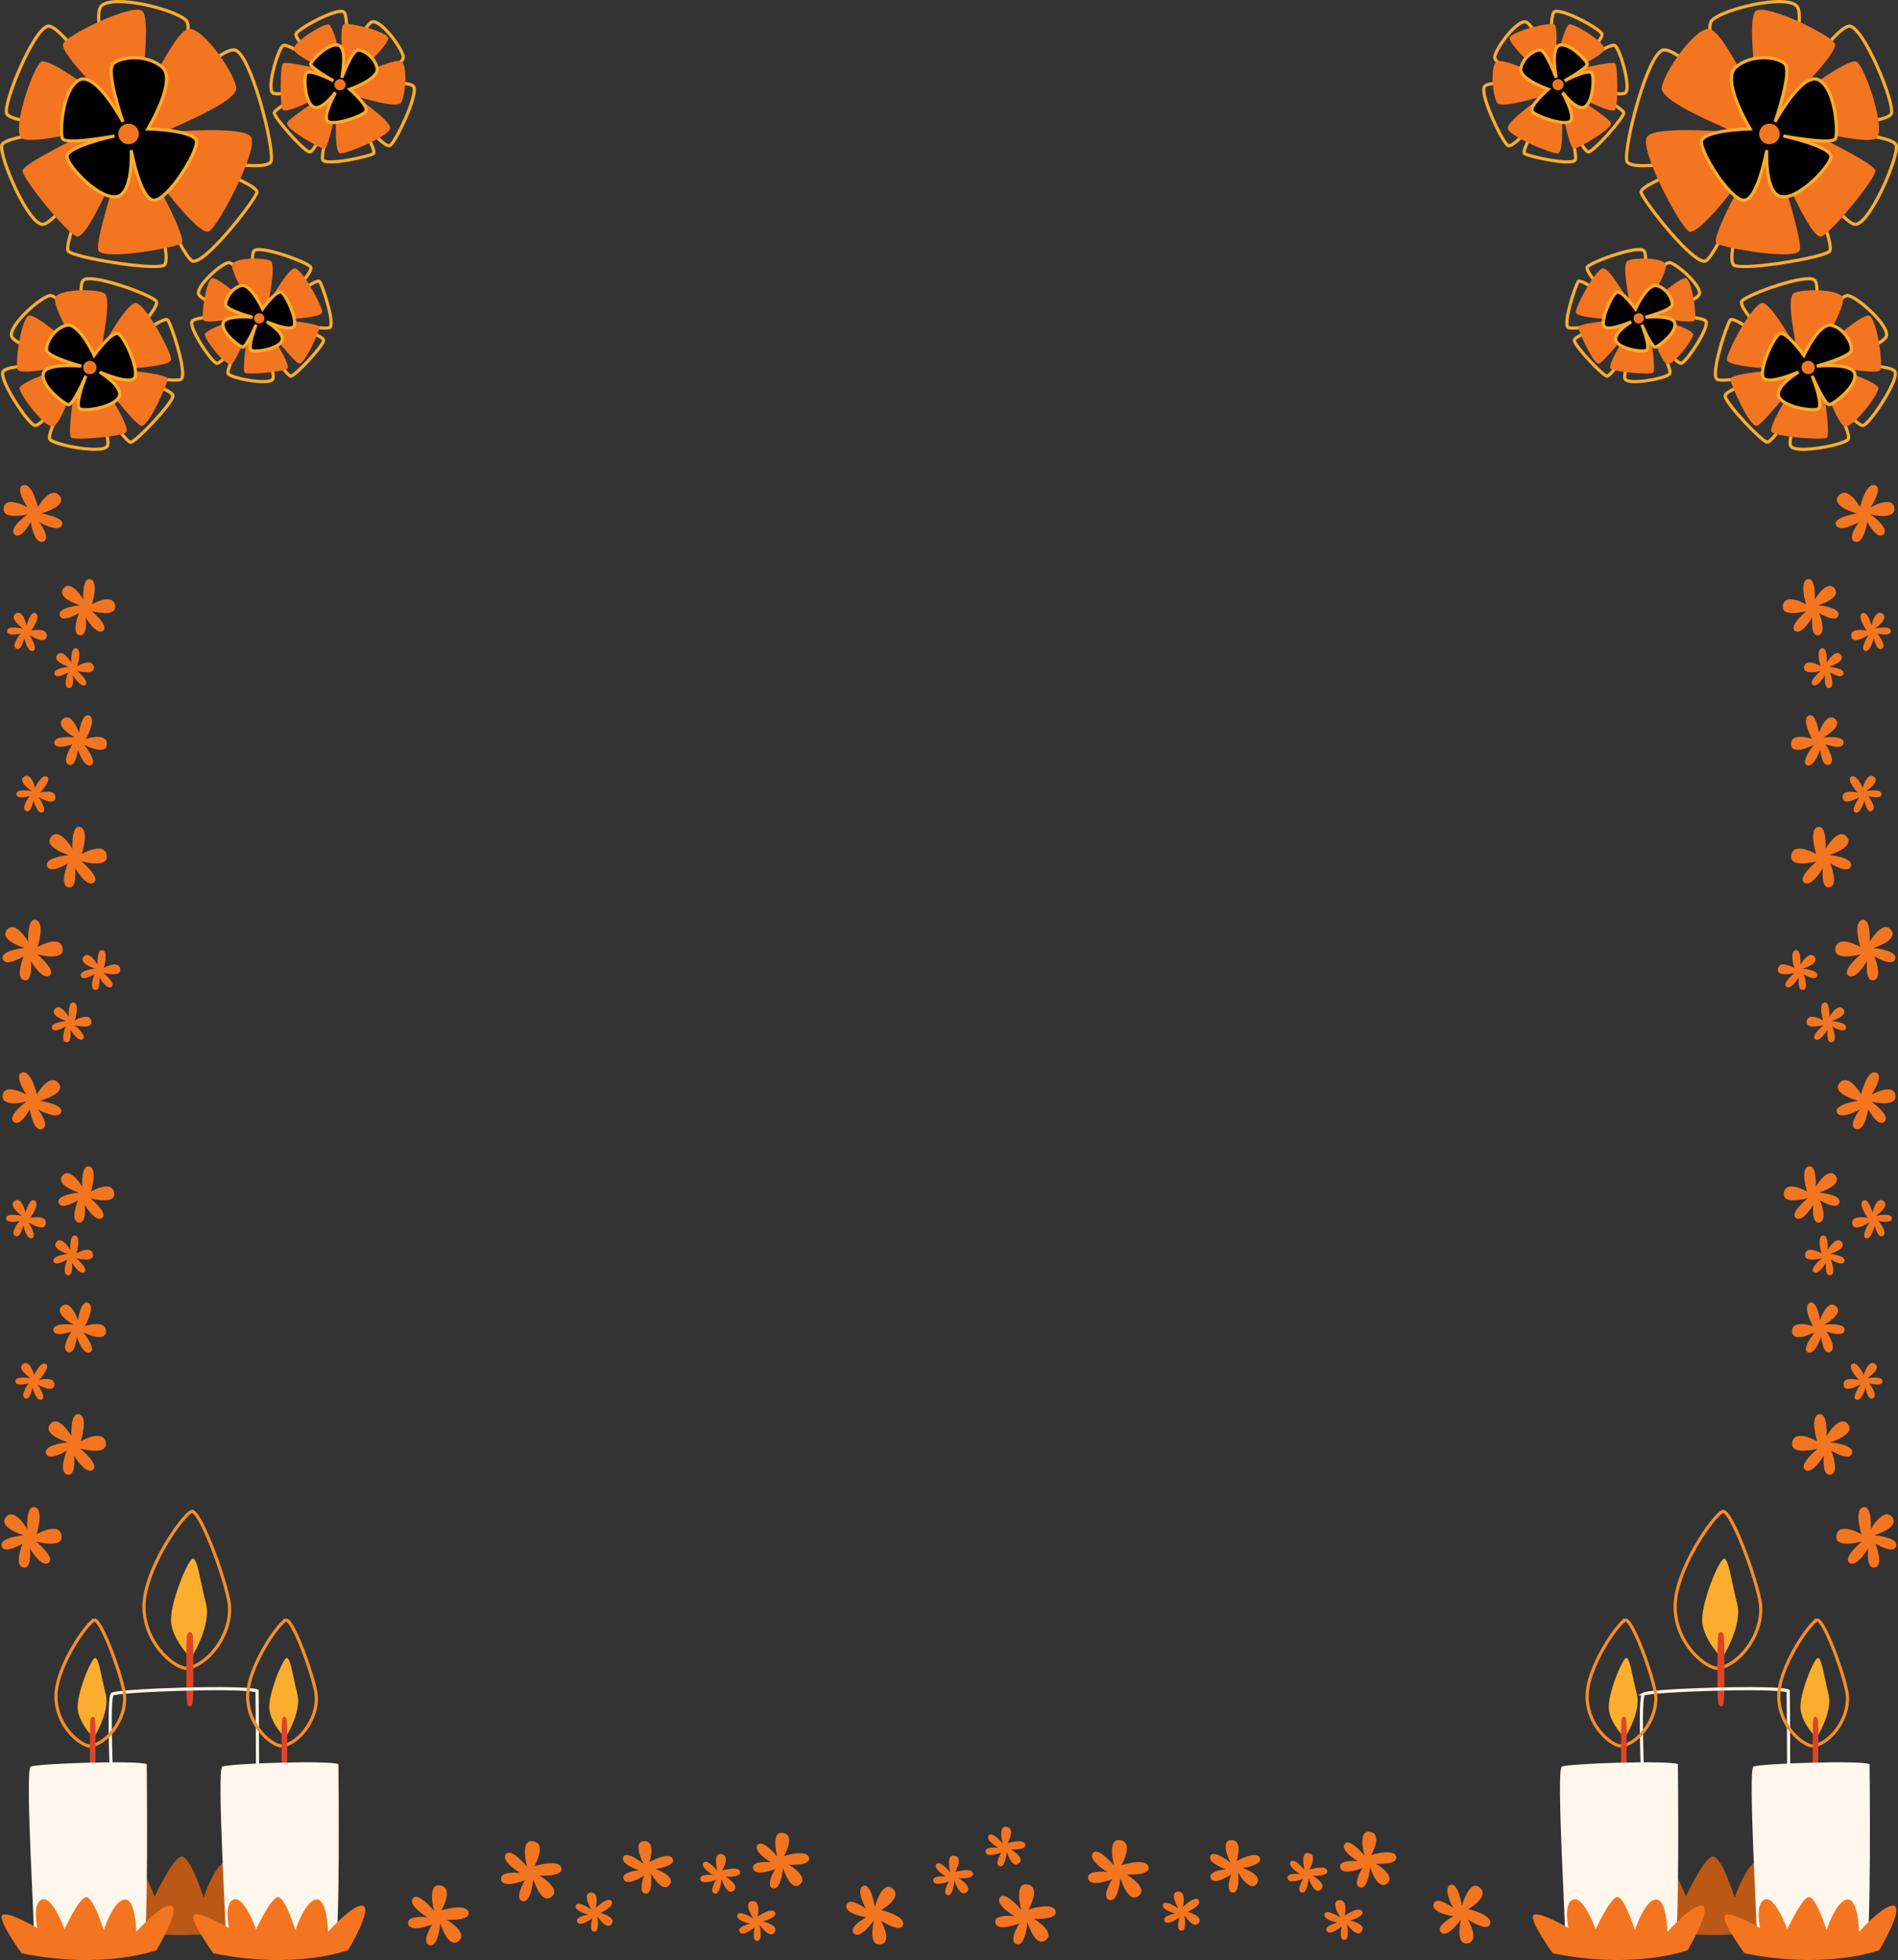 <?xml version="1.0" encoding="UTF-8"?>
<svg id="Capa_2" data-name="Capa 2" xmlns="http://www.w3.org/2000/svg" viewBox="0 0 599.34 618.78">
  <rect x="0" y="0" width="599.34" height="618.78" fill="#333333" stroke="none"/>
  <defs>
    <style>
      .cls-1 {
        stroke-width: .28px;
      }

      .cls-1, .cls-2, .cls-3, .cls-4, .cls-5, .cls-6, .cls-7, .cls-8 {
        stroke-miterlimit: 10;
      }

      .cls-1, .cls-2, .cls-3, .cls-4, .cls-5, .cls-8 {
        stroke: #fbad2d;
      }

      .cls-1, .cls-3, .cls-4, .cls-5, .cls-6, .cls-7, .cls-8 {
        fill: none;
      }

      .cls-3 {
        stroke-width: .43px;
      }

      .cls-4 {
        stroke-width: .23px;
      }

      .cls-6 {
        stroke: #fff5eb;
      }

      .cls-7 {
        stroke: #f78d28;
      }

      .cls-8 {
        stroke-width: .21px;
      }

      .cls-9 {
        fill: #f47520;
      }

      .cls-9, .cls-10, .cls-11, .cls-12, .cls-13 {
        stroke-width: 0px;
      }

      .cls-10 {
        fill: #e14425;
      }

      .cls-11 {
        fill: #bc5816;
      }

      .cls-12 {
        fill: #fff6ec;
      }

      .cls-13 {
        fill: #fbad2d;
      }
    </style>
  </defs>
  <g id="Layer_1" data-name="Layer 1">
    <g>
      <path class="cls-7" d="m60.61,477.16c2.37-.28,9.49,18.02,11.56,27.75,2.08,9.73-5.93,20.6-13.05,21.74-2.98.48-13.05-6.58-13.64-18.6-.59-12.01,12.75-30.61,15.13-30.9Z"/>
      <path class="cls-13" d="m60.91,492.04c1.48,0,2.37,7.44,4.15,14.3,1.78,6.87-4.74,17.17-4.74,17.17,0,0-5.34-5.15-6.23-10.87-.89-5.72,5.34-20.6,6.82-20.6"/>
      <path class="cls-10" d="m58.87,521.98c0-.88,0-1.77,0-2.66s.14-1.77.16-2.66c.03-1.94,1.8-1.95,1.84,0,.02.88.16,1.74.16,2.66s0,1.77,0,2.66c0,1.66,0,3.32,0,4.98,0,3.42.07,6.88-.18,10.29-.14,1.91-1.67,1.91-1.81,0-.25-3.4-.18-6.87-.18-10.29,0-1.66,0-3.32,0-4.98"/>
      <path class="cls-6" d="m35.51,534.81c2.33-1.23,42.05-2.57,45.66-.98,0,0,.83,71.54-1.49,72.77-2.33,1.22-43.21,3.19-42.76-.84.45-4.02-3.74-69.72-1.41-70.95Z"/>
      <path class="cls-11" d="m38.13,598.27s-2.14-9.95,1.96-11.23c4.11-1.28,8.74,11.73,8.74,11.73,0,0,5.23-11.34,8.15-12.59,2.92-1.24,7.3,12.92,7.3,12.92,0,0,3.73-11.58,8.17-12.02,4.44-.44,4.62,12.72,4.62,12.72,0,0,10.26-11.51,13.87-10.2,3.61,1.31-5.9,17.38-5.9,17.38,0,0-20.78,7.86-53.07,1.23,0,0-9.37-12.85-7.66-14.91,1.7-2.06,13.83,4.97,13.83,4.97"/>
      <path class="cls-7" d="m29.82,511.44c1.91-.23,7.62,14.47,9.28,22.28,1.67,7.81-4.76,16.54-10.47,17.45-2.4.39-10.48-5.28-10.95-14.93-.48-9.64,10.24-24.57,12.14-24.8Z"/>
      <path class="cls-13" d="m30.06,523.39c1.19,0,1.91,5.97,3.33,11.48,1.43,5.51-3.81,13.78-3.81,13.78,0,0-4.28-4.13-5-8.73-.72-4.59,4.28-16.54,5.47-16.54"/>
      <path class="cls-10" d="m28.42,547.42c0-.71,0-1.42,0-2.13s.11-1.42.12-2.13c.03-1.56,1.45-1.56,1.47,0,.01.71.12,1.4.12,2.13s0,1.42,0,2.13c0,1.33,0,2.67,0,4,0,2.75.05,5.53-.14,8.26-.11,1.53-1.34,1.54-1.45,0-.2-2.73-.15-5.51-.14-8.26,0-1.33,0-2.67,0-4"/>
      <path class="cls-12" d="m9.67,557.72c1.87-.98,33.75-2.07,36.66-.79,0,0,.67,57.43-1.2,58.41-1.87.98-34.69,2.56-34.33-.67.36-3.23-3-55.97-1.13-56.95Z"/>
      <path class="cls-9" d="m11.77,608.66s-1.72-7.98,1.58-9.02c3.3-1.03,7.01,9.42,7.01,9.42,0,0,4.2-9.11,6.54-10.11,2.35-1,5.86,10.37,5.86,10.37,0,0,3-9.3,6.56-9.65,3.56-.35,3.71,10.21,3.71,10.21,0,0,8.24-9.24,11.13-8.19,2.9,1.05-4.73,13.95-4.73,13.95,0,0-16.68,6.31-42.6.99,0,0-7.52-10.31-6.15-11.97,1.37-1.66,11.1,3.99,11.1,3.99"/>
      <path class="cls-7" d="m90.35,511.44c1.91-.23,7.62,14.47,9.28,22.28,1.67,7.81-4.76,16.54-10.47,17.45-2.4.39-10.48-5.28-10.95-14.93-.48-9.64,10.24-24.57,12.14-24.8Z"/>
      <path class="cls-13" d="m90.58,523.39c1.19,0,1.91,5.97,3.33,11.48,1.43,5.51-3.81,13.78-3.81,13.78,0,0-4.29-4.13-5-8.73-.72-4.59,4.29-16.54,5.47-16.54"/>
      <path class="cls-10" d="m88.95,547.42c0-.71,0-1.42,0-2.13s.11-1.42.12-2.13c.03-1.56,1.45-1.56,1.47,0,.01.71.12,1.4.12,2.13s0,1.42,0,2.13c0,1.33,0,2.67,0,4,0,2.75.05,5.53-.14,8.26-.11,1.53-1.34,1.54-1.45,0-.2-2.73-.15-5.51-.14-8.26,0-1.33,0-2.67,0-4"/>
      <path class="cls-12" d="m70.2,557.72c1.87-.98,33.75-2.07,36.66-.79,0,0,.67,57.43-1.2,58.41-1.87.98-34.69,2.56-34.33-.67.36-3.23-3-55.97-1.13-56.95Z"/>
      <path class="cls-9" d="m72.3,608.66s-1.72-7.98,1.58-9.02c3.3-1.03,7.01,9.42,7.01,9.42,0,0,4.2-9.11,6.54-10.11,2.35-1,5.86,10.37,5.86,10.37,0,0,3-9.3,6.56-9.65,3.56-.35,3.71,10.21,3.71,10.21,0,0,8.24-9.24,11.13-8.19,2.9,1.05-4.73,13.95-4.73,13.95,0,0-16.68,6.31-42.6.99,0,0-7.52-10.31-6.15-11.97,1.37-1.66,11.1,3.99,11.1,3.99"/>
      <path class="cls-7" d="m544.11,477.16c2.37-.28,9.49,18.02,11.56,27.75,2.08,9.73-5.93,20.6-13.05,21.74-2.98.48-13.05-6.58-13.65-18.6-.59-12.01,12.75-30.61,15.13-30.9Z"/>
      <path class="cls-13" d="m544.41,492.04c1.48,0,2.37,7.44,4.15,14.3,1.78,6.87-4.75,17.17-4.75,17.17,0,0-5.34-5.15-6.22-10.87-.89-5.72,5.34-20.6,6.82-20.6"/>
      <path class="cls-10" d="m542.37,521.98c0-.88,0-1.77,0-2.66s.14-1.77.15-2.66c.03-1.94,1.8-1.95,1.84,0,.02.88.15,1.74.15,2.66s0,1.77,0,2.66c0,1.66,0,3.32,0,4.98,0,3.42.07,6.88-.18,10.29-.14,1.91-1.67,1.91-1.81,0-.25-3.4-.18-6.87-.18-10.29,0-1.66,0-3.32,0-4.98"/>
      <path class="cls-6" d="m519.01,534.81c2.33-1.23,42.05-2.57,45.66-.98,0,0,.83,71.54-1.49,72.77-2.33,1.22-43.21,3.19-42.76-.84.44-4.02-3.74-69.72-1.4-70.95Z"/>
      <path class="cls-11" d="m521.63,598.27s-2.14-9.95,1.97-11.23c4.11-1.28,8.73,11.73,8.73,11.73,0,0,5.23-11.34,8.15-12.59,2.92-1.24,7.3,12.92,7.3,12.92,0,0,3.73-11.58,8.16-12.02,4.44-.44,4.62,12.72,4.62,12.72,0,0,10.26-11.51,13.87-10.2,3.61,1.31-5.9,17.38-5.9,17.38,0,0-20.78,7.86-53.07,1.23,0,0-9.37-12.85-7.66-14.91,1.7-2.06,13.83,4.97,13.83,4.97"/>
      <path class="cls-7" d="m513.32,511.44c1.91-.23,7.62,14.47,9.28,22.28,1.67,7.81-4.76,16.54-10.47,17.45-2.4.39-10.48-5.28-10.95-14.93-.48-9.64,10.23-24.57,12.14-24.8Z"/>
      <path class="cls-13" d="m513.55,523.39c1.19,0,1.91,5.97,3.33,11.48,1.43,5.51-3.81,13.78-3.81,13.78,0,0-4.29-4.13-5-8.73-.72-4.59,4.28-16.54,5.47-16.54"/>
      <path class="cls-10" d="m511.92,547.42c0-.71,0-1.42,0-2.13s.11-1.42.12-2.13c.02-1.56,1.45-1.56,1.48,0,.01.71.12,1.4.12,2.13s0,1.42,0,2.13v4c0,2.75.05,5.53-.14,8.26-.11,1.53-1.34,1.54-1.45,0-.2-2.73-.15-5.51-.14-8.26,0-1.33,0-2.67,0-4"/>
      <path class="cls-12" d="m493.17,557.72c1.87-.98,33.75-2.07,36.66-.79,0,0,.67,57.43-1.2,58.41-1.87.98-34.69,2.56-34.33-.67.36-3.23-3-55.97-1.13-56.95Z"/>
      <path class="cls-9" d="m495.27,608.66s-1.72-7.98,1.58-9.02c3.3-1.03,7.01,9.42,7.01,9.42,0,0,4.2-9.11,6.54-10.11,2.35-1,5.86,10.37,5.86,10.37,0,0,3-9.3,6.56-9.65,3.56-.35,3.71,10.21,3.71,10.21,0,0,8.24-9.24,11.14-8.19,2.9,1.05-4.73,13.95-4.73,13.95,0,0-16.68,6.31-42.6.99,0,0-7.52-10.31-6.15-11.97,1.37-1.66,11.1,3.99,11.1,3.99"/>
      <path class="cls-7" d="m573.84,511.44c1.91-.23,7.62,14.47,9.28,22.28,1.67,7.81-4.76,16.54-10.47,17.45-2.4.39-10.48-5.28-10.95-14.93-.48-9.64,10.23-24.57,12.14-24.8Z"/>
      <path class="cls-13" d="m574.08,523.39c1.19,0,1.91,5.97,3.33,11.48,1.43,5.51-3.81,13.78-3.81,13.78,0,0-4.29-4.13-5-8.73-.72-4.59,4.28-16.54,5.47-16.54"/>
      <path class="cls-10" d="m572.44,547.42c0-.71,0-1.42,0-2.13s.11-1.42.12-2.13c.02-1.56,1.45-1.56,1.48,0,.01.71.12,1.4.12,2.13v2.13c0,1.33,0,2.67,0,4,0,2.75.05,5.53-.14,8.26-.11,1.53-1.34,1.54-1.45,0-.2-2.73-.15-5.51-.15-8.26,0-1.33,0-2.67,0-4"/>
      <path class="cls-12" d="m553.7,557.72c1.87-.98,33.75-2.07,36.66-.79,0,0,.66,57.43-1.2,58.41-1.87.98-34.69,2.56-34.33-.67.36-3.23-3-55.97-1.13-56.95Z"/>
      <path class="cls-9" d="m555.79,608.66s-1.72-7.98,1.57-9.02c3.3-1.03,7.01,9.42,7.01,9.42,0,0,4.2-9.11,6.54-10.11,2.35-1,5.86,10.37,5.86,10.37,0,0,3-9.3,6.56-9.65,3.56-.35,3.71,10.21,3.71,10.21,0,0,8.24-9.24,11.14-8.19,2.9,1.05-4.73,13.95-4.73,13.95,0,0-16.68,6.31-42.6.99,0,0-7.52-10.31-6.15-11.97,1.37-1.66,11.1,3.99,11.1,3.99"/>
      <path class="cls-5" d="m30.59,40.29s-27.52-1-28.51-4.5c-1-3.5,8.5-26.52,13.01-27.52,4.5-1,23.01,27.52,23.01,27.52,0,0-10.01-30.52-6-34.02,4-3.5,22.51,1,26.51,4.5,4.01,3.5-8.5,27.52-8.5,29.02,0,0,19.01-20.51,24.01-19.51,5,1,12.51,30.52,11.51,35.02-1,4.5-32.02-2.51-32.02-2.51,0,0,28.52,9.51,27.52,12.51-1,3-17.01,23.51-20.51,21.52-3.5-2-16.51-32.02-16.51-32.02,0,0,11.51,32.02,7.51,33.52-4,1.5-28.02-2.5-30.02-4.5-2-2,10.01-30.02,10.01-30.02,0,0-13.51,21.01-18.01,21.51-4.5.5-14.01-21.51-13.01-25.01,1-3.5,30.02-5.51,30.02-5.51Z"/>
      <path class="cls-9" d="m13.04,19.5c2.73-1.72,23.02,14.09,23.02,14.09,0,0-17.53-16.9-16.12-19.8,1.41-2.9,21.25-12.44,24.81-10.45,3.55,2-1.08,31.7-1.08,31.7,0,0,11.42-26,16.12-25.94,4.7.05,14.24,13.94,14.81,18.61.57,4.67-21.84,13.1-22.73,14.09,0,0,24.63-2.29,27.33,1.32,2.71,3.61-9.77,27.48-13.09,29.85-3.32,2.38-19.61-20.54-19.61-20.54,0,0,13.17,23.09,10.74,24.48-2.43,1.38-25.08,5.45-26.21,2.07-1.13-3.39,8.02-30.84,8.02-30.84,0,0-11.32,27.88-14.84,26.51-3.52-1.38-16.98-18.18-17.11-20.68-.14-2.5,24.31-13.87,24.31-13.87,0,0-21.3,5.86-24.56,3.54-3.26-2.33,3.47-22.44,6.2-24.15"/>
      <path class="cls-2" d="m24.93,25.3c5.25-3,13.88,13.13,13.88,13.13,0,0-5.63-16.13-3-18.38,2.63-2.25,10.51-3,15.38,1.13,4.88,4.12-4.5,19.5-4.5,19.5,0,0,15.38.38,15.38,4.13s-8.63,17.63-13.13,18.38-7.51-15.76-7.51-15.76c0,0,.75,13.51-4.5,14.63-5.25,1.13-15-9-15.76-12.38-.75-3.38,15.01-6.76,15.01-6.76,0,0-15.76,3-16.51.75-.75-2.25,0-15.38,5.25-18.39"/>
      <path class="cls-3" d="m24.93,25.3c5.25-3,13.88,13.13,13.88,13.13,0,0-5.63-16.13-3-18.38,2.63-2.25,10.51-3,15.38,1.13,4.88,4.12-4.5,19.5-4.5,19.5,0,0,15.38.38,15.38,4.13s-8.63,17.63-13.13,18.38-7.51-15.76-7.51-15.76c0,0,.75,13.51-4.5,14.63-5.25,1.13-15-9-15.76-12.38-.75-3.38,15.01-6.76,15.01-6.76,0,0-15.76,3-16.51.75-.75-2.25,0-15.38,5.25-18.39Z"/>
      <path class="cls-9" d="m40.59,39.03c1.8,0,3.25,1.45,3.25,3.25s-1.46,3.25-3.25,3.25-3.25-1.46-3.25-3.25,1.46-3.25,3.25-3.25"/>
      <path class="cls-5" d="m103.86,22.46s-11.17-9.93-10.38-11.74c.79-1.81,12.73-8.16,14.96-7.02,2.23,1.14.12,19.47.12,19.47,0,0,6.36-16.23,9.25-16.31,2.89-.08,9.07,8.2,9.54,11.05.47,2.85-13.07,8.58-13.59,9.2,0,0,15.05-2.01,16.79.14,1.75,2.15-5.32,17.09-7.29,18.63-1.98,1.54-12.54-12.12-12.54-12.12,0,0,8.65,13.84,7.19,14.75-1.46.91-15.25,3.96-16.02,1.91-.77-2.05,4.16-19.11,4.16-19.11,0,0-6.25,17.38-8.45,16.62-2.19-.75-10.86-10.73-11.01-12.26-.15-1.53,14.56-9.1,14.56-9.1,0,0-12.92,4.12-14.98,2.78-2.06-1.35,1.58-13.84,3.2-14.97,1.63-1.12,14.46,8.08,14.46,8.08Z"/>
      <path class="cls-9" d="m103.7,7.69c1.73.22,4.76,13.86,4.76,13.86,0,0-1.5-13.14.1-13.86,1.59-.73,13.2,2.14,13.99,4.21.8,2.07-11.41,12.89-11.41,12.89,0,0,13.77-6.93,15.72-5.29,1.95,1.65,1.14,10.76-.24,12.91-1.38,2.15-13.67-2.07-14.39-1.96,0,0,11.1,7.55,10.98,10-.12,2.45-13.59,8.12-15.8,7.97-2.21-.15-1.1-15.38-1.1-15.38,0,0-2.47,14.21-3.97,13.96-1.5-.26-12.38-6.39-11.68-8.2.7-1.8,14.02-10.13,14.02-10.13,0,0-14.38,7.75-15.37,5.96-1-1.79-.82-13.48-.01-14.57.81-1.09,14.97,2.6,14.97,2.6,0,0-10.94-4.91-11.5-7.01-.56-2.1,9.21-8.19,10.94-7.97"/>
      <path class="cls-2" d="m106.67,14.23c3.24.56,1.27,10.29,1.27,10.29,0,0,3.22-8.69,5.1-8.73,1.88-.03,5.44,2.38,6.05,5.79.62,3.41-8.63,6.61-8.63,6.61,0,0,6.31,5.47,5.01,7.04-1.3,1.57-9.71,4.4-11.85,3.16-2.14-1.24,2.31-9.19,2.31-9.19,0,0-4.36,5.91-6.94,4.57-2.59-1.34-3.17-8.95-2.31-10.63.86-1.67,8.62,2.36,8.62,2.36,0,0-7.63-4.19-7.17-5.39.46-1.2,5.32-6.44,8.55-5.88"/>
      <path class="cls-4" d="m106.67,14.23c3.24.56,1.27,10.29,1.27,10.29,0,0,3.22-8.69,5.1-8.73,1.88-.03,5.44,2.38,6.05,5.79.62,3.41-8.63,6.61-8.63,6.61,0,0,6.31,5.47,5.01,7.04-1.3,1.57-9.71,4.4-11.85,3.16-2.14-1.24,2.31-9.19,2.31-9.19,0,0-4.36,5.91-6.94,4.57-2.59-1.34-3.17-8.95-2.31-10.63.86-1.67,8.62,2.36,8.62,2.36,0,0-7.63-4.19-7.17-5.39.46-1.2,5.32-6.44,8.55-5.88Z"/>
      <path class="cls-9" d="m108.48,25.39c.75.62.86,1.73.24,2.48-.62.75-1.73.86-2.49.24-.75-.62-.86-1.73-.24-2.48.62-.75,1.73-.86,2.49-.24"/>
      <path class="cls-5" d="m23.68,120.65s-10.49,14.38-12.73,13.65c-2.24-.73-11.13-14.15-10.03-16.92,1.09-2.77,23.07-2.37,23.07-2.37,0,0-19.97-5.68-20.39-9.1-.43-3.42,8.68-11.7,12.01-12.57,3.32-.88,11.66,14.51,12.47,15.05,0,0-4.11-17.61-1.76-19.92s20.87,4.34,22.92,6.51c2.05,2.16-12.93,16.25-12.93,16.25,0,0,15.41-11.84,16.66-10.21,1.24,1.62,6.44,17.62,4.1,18.77-2.34,1.15-23.13-2.75-23.13-2.75,0,0,21.32,5.43,20.67,8.11-.64,2.69-11.48,14.11-13.27,14.45-1.8.35-12.46-16.22-12.46-16.22,0,0,6.37,14.84,5.01,17.43-1.36,2.59-16.59-.28-18.11-2.09-1.51-1.8,7.92-18.07,7.92-18.07Z"/>
      <path class="cls-9" d="m6.19,122.53c.07-2.08,15.88-7.23,15.88-7.23,0,0-15.4,3.27-16.44,1.47-1.04-1.8,1.02-15.89,3.38-17.07,2.36-1.18,16.59,12.05,16.59,12.05,0,0-9.8-15.53-8.07-18.02,1.73-2.5,12.62-2.58,15.33-1.2,2.71,1.38-.89,16.44-.68,17.28,0,0,7.69-14.02,10.6-14.16,2.91-.14,11.18,15.18,11.26,17.82.07,2.64-18.1,3.07-18.1,3.07,0,0,17.14,1.3,17,3.1-.14,1.8-6.16,15.41-8.38,14.79-2.22-.62-13.61-15.46-13.61-15.46,0,0,10.84,16.15,8.83,17.54-2.01,1.39-15.89,2.51-17.27,1.68-1.39-.83,1.37-18.04,1.37-18.04,0,0-4.57,13.53-6.99,14.44-2.43.91-10.77-9.98-10.7-12.06"/>
      <path class="cls-2" d="m13.6,118.26c.29-3.9,12.06-2.68,12.06-2.68,0,0-10.68-2.83-10.93-5.04-.26-2.22,2.19-6.71,6.17-7.83,3.98-1.12,8.82,9.47,8.82,9.47,0,0,5.77-8.1,7.78-6.74,2.01,1.36,6.32,11,5.1,13.69-1.23,2.68-11.16-1.68-11.16-1.68,0,0,7.51,4.49,6.21,7.71-1.3,3.22-10.25,4.78-12.34,3.96-2.08-.82,1.81-10.48,1.81-10.48,0,0-4.09,9.53-5.57,9.11-1.48-.41-8.24-5.57-7.95-9.47"/>
      <path class="cls-1" d="m13.6,118.26c.29-3.9,12.06-2.68,12.06-2.68,0,0-10.68-2.83-10.93-5.04-.26-2.22,2.19-6.71,6.17-7.83,3.98-1.12,8.82,9.47,8.82,9.47,0,0,5.77-8.1,7.78-6.74,2.01,1.36,6.32,11,5.1,13.69-1.23,2.68-11.16-1.68-11.16-1.68,0,0,7.51,4.49,6.21,7.71-1.3,3.22-10.25,4.78-12.34,3.96-2.08-.82,1.81-10.48,1.81-10.48,0,0-4.09,9.53-5.57,9.11-1.48-.41-8.24-5.57-7.95-9.47Z"/>
      <path class="cls-9" d="m26.63,114.84c.65-.96,1.96-1.21,2.92-.57.96.65,1.22,1.96.57,2.92-.65.96-1.96,1.21-2.92.57-.96-.65-1.22-1.96-.57-2.92"/>
      <path class="cls-5" d="m78.23,104.09s-8.13,11.14-9.86,10.57c-1.73-.57-8.62-10.96-7.77-13.11.85-2.15,17.87-1.83,17.87-1.83,0,0-15.47-4.4-15.8-7.05-.33-2.64,6.73-9.06,9.3-9.74,2.58-.68,9.03,11.24,9.66,11.66,0,0-3.18-13.64-1.36-15.44,1.82-1.79,16.17,3.37,17.76,5.04,1.59,1.68-10.02,12.59-10.02,12.59,0,0,11.94-9.17,12.91-7.92.96,1.26,4.99,13.65,3.18,14.55-1.81.89-17.92-2.13-17.92-2.13,0,0,16.51,4.2,16.01,6.28-.5,2.08-8.89,10.93-10.28,11.19-1.39.27-9.65-12.57-9.65-12.57,0,0,4.93,11.5,3.88,13.5-1.05,2.01-12.86-.22-14.03-1.62-1.17-1.4,6.13-14,6.13-14Z"/>
      <path class="cls-9" d="m64.68,105.55c.05-1.61,12.3-5.6,12.3-5.6,0,0-11.93,2.54-12.74,1.14-.81-1.4.79-12.31,2.62-13.22,1.83-.91,12.86,9.34,12.86,9.34,0,0-7.59-12.03-6.25-13.97,1.34-1.94,9.78-2,11.88-.93,2.1,1.07-.69,12.74-.52,13.38,0,0,5.96-10.86,8.21-10.97,2.26-.11,8.66,11.76,8.72,13.81.06,2.04-14.02,2.38-14.02,2.38,0,0,13.27,1.01,13.17,2.41-.11,1.4-4.77,11.94-6.49,11.46-1.72-.48-10.55-11.98-10.55-11.98,0,0,8.4,12.51,6.84,13.59-1.56,1.08-12.31,1.94-13.38,1.3-1.08-.64,1.06-13.97,1.06-13.97,0,0-3.54,10.48-5.42,11.19-1.88.7-8.34-7.73-8.29-9.34"/>
      <path class="cls-2" d="m70.42,102.24c.23-3.02,9.34-2.08,9.34-2.08,0,0-8.27-2.19-8.47-3.91-.2-1.72,1.7-5.2,4.78-6.07,3.08-.87,6.83,7.34,6.83,7.34,0,0,4.47-6.28,6.03-5.23,1.56,1.05,4.9,8.53,3.95,10.6-.95,2.08-8.65-1.3-8.65-1.3,0,0,5.82,3.48,4.81,5.97-1.01,2.5-7.94,3.71-9.56,3.07-1.61-.64,1.4-8.12,1.4-8.12,0,0-3.17,7.38-4.32,7.06-1.15-.32-6.38-4.31-6.16-7.33"/>
      <path class="cls-8" d="m70.42,102.24c.23-3.02,9.34-2.08,9.34-2.08,0,0-8.27-2.19-8.47-3.91-.2-1.72,1.7-5.2,4.78-6.07,3.08-.87,6.83,7.34,6.83,7.34,0,0,4.47-6.28,6.03-5.23,1.56,1.05,4.9,8.53,3.95,10.6-.95,2.08-8.65-1.3-8.65-1.3,0,0,5.82,3.48,4.81,5.97-1.01,2.5-7.94,3.71-9.56,3.07-1.61-.64,1.4-8.12,1.4-8.12,0,0-3.17,7.38-4.32,7.06-1.15-.32-6.38-4.31-6.16-7.33Z"/>
      <path class="cls-9" d="m80.51,99.59c.5-.74,1.52-.94,2.26-.44.75.5.94,1.52.44,2.26-.5.75-1.52.94-2.26.44-.75-.51-.94-1.52-.44-2.26"/>
      <path class="cls-5" d="m568.75,40.29s27.52-1,28.51-4.5c1-3.5-8.51-26.52-13.01-27.52-4.5-1-23.01,27.52-23.01,27.52,0,0,10.01-30.52,6-34.02-4-3.5-22.51,1-26.51,4.5-4.01,3.5,8.5,27.52,8.5,29.02,0,0-19.01-20.51-24.01-19.51-5,1-12.51,30.52-11.51,35.02,1,4.5,32.02-2.51,32.02-2.51,0,0-28.52,9.51-27.52,12.51,1,3,17.01,23.51,20.51,21.52,3.5-2,16.51-32.02,16.51-32.02,0,0-11.51,32.02-7.5,33.52,4,1.5,28.02-2.5,30.02-4.5,2-2-10.01-30.02-10.01-30.02,0,0,13.51,21.01,18.01,21.51,4.5.5,14.01-21.51,13.01-25.01-1-3.5-30.01-5.51-30.01-5.51Z"/>
      <path class="cls-9" d="m586.3,19.5c-2.73-1.72-23.02,14.09-23.02,14.09,0,0,17.53-16.9,16.12-19.8-1.4-2.9-21.25-12.44-24.81-10.45-3.55,2,1.08,31.7,1.08,31.7,0,0-11.42-26-16.13-25.94-4.7.05-14.24,13.94-14.81,18.61-.57,4.67,21.84,13.1,22.73,14.09,0,0-24.63-2.29-27.33,1.32-2.7,3.61,9.77,27.48,13.09,29.85,3.32,2.38,19.61-20.54,19.61-20.54,0,0-13.17,23.09-10.74,24.48,2.43,1.38,25.08,5.45,26.21,2.07,1.13-3.39-8.02-30.84-8.02-30.84,0,0,11.32,27.88,14.84,26.51,3.52-1.38,16.98-18.18,17.11-20.68.14-2.5-24.31-13.87-24.31-13.87,0,0,21.3,5.86,24.56,3.54,3.26-2.33-3.47-22.44-6.2-24.15"/>
      <path class="cls-2" d="m574.41,25.3c-5.25-3-13.88,13.13-13.88,13.13,0,0,5.63-16.13,3-18.38-2.63-2.25-10.5-3-15.38,1.13-4.88,4.12,4.5,19.5,4.5,19.5,0,0-15.38.38-15.38,4.13s8.63,17.63,13.13,18.38c4.5.75,7.5-15.76,7.5-15.76,0,0-.75,13.51,4.5,14.63,5.25,1.13,15-9,15.76-12.38.75-3.38-15.01-6.76-15.01-6.76,0,0,15.76,3,16.5.75.75-2.25,0-15.38-5.25-18.39"/>
      <path class="cls-3" d="m574.41,25.3c-5.25-3-13.88,13.13-13.88,13.13,0,0,5.63-16.13,3-18.38-2.63-2.25-10.5-3-15.38,1.13-4.88,4.12,4.5,19.5,4.5,19.5,0,0-15.38.38-15.38,4.13s8.63,17.63,13.13,18.38c4.5.75,7.5-15.76,7.5-15.76,0,0-.75,13.51,4.5,14.63,5.25,1.13,15-9,15.76-12.38.75-3.38-15.01-6.76-15.01-6.76,0,0,15.76,3,16.5.75.75-2.25,0-15.38-5.25-18.39Z"/>
      <path class="cls-9" d="m558.74,39.03c-1.8,0-3.25,1.45-3.25,3.25s1.45,3.25,3.25,3.25,3.25-1.46,3.25-3.25-1.45-3.25-3.25-3.25"/>
      <path class="cls-5" d="m495.48,22.46s11.17-9.93,10.38-11.74c-.79-1.81-12.72-8.16-14.95-7.02-2.23,1.14-.12,19.47-.12,19.47,0,0-6.37-16.23-9.25-16.31-2.89-.08-9.07,8.2-9.54,11.05s13.07,8.58,13.59,9.2c0,0-15.05-2.01-16.79.14-1.75,2.15,5.31,17.09,7.29,18.63,1.98,1.54,12.54-12.12,12.54-12.12,0,0-8.65,13.84-7.19,14.75,1.46.91,15.25,3.96,16.02,1.91.77-2.05-4.16-19.11-4.16-19.11,0,0,6.25,17.38,8.45,16.62,2.19-.75,10.86-10.73,11-12.26.15-1.53-14.56-9.1-14.56-9.1,0,0,12.92,4.12,14.98,2.78,2.06-1.35-1.57-13.84-3.2-14.97-1.63-1.12-14.46,8.08-14.46,8.08Z"/>
      <path class="cls-9" d="m495.64,7.69c-1.74.22-4.76,13.86-4.76,13.86,0,0,1.5-13.14-.1-13.86-1.59-.73-13.2,2.14-13.99,4.21-.8,2.07,11.41,12.89,11.41,12.89,0,0-13.77-6.93-15.72-5.29-1.95,1.65-1.14,10.76.24,12.91,1.38,2.15,13.67-2.07,14.39-1.96,0,0-11.1,7.55-10.98,10,.12,2.45,13.59,8.12,15.8,7.97,2.21-.15,1.11-15.38,1.11-15.38,0,0,2.47,14.21,3.97,13.96,1.5-.26,12.38-6.39,11.68-8.2-.7-1.8-14.02-10.13-14.02-10.13,0,0,14.38,7.75,15.37,5.96,1-1.79.82-13.48.01-14.57-.81-1.09-14.97,2.6-14.97,2.6,0,0,10.94-4.91,11.51-7.01.56-2.1-9.21-8.19-10.94-7.97"/>
      <path class="cls-2" d="m492.67,14.23c-3.23.56-1.27,10.29-1.27,10.29,0,0-3.22-8.69-5.09-8.73-1.88-.03-5.43,2.38-6.05,5.79-.62,3.41,8.63,6.61,8.63,6.61,0,0-6.31,5.47-5.01,7.04,1.3,1.57,9.71,4.4,11.85,3.16,2.14-1.24-2.31-9.19-2.31-9.19,0,0,4.36,5.91,6.95,4.57,2.58-1.34,3.17-8.95,2.31-10.63-.86-1.67-8.62,2.36-8.62,2.36,0,0,7.63-4.19,7.17-5.39-.47-1.2-5.32-6.44-8.56-5.88"/>
      <path class="cls-4" d="m492.67,14.23c-3.23.56-1.27,10.29-1.27,10.29,0,0-3.22-8.69-5.09-8.73-1.88-.03-5.43,2.38-6.05,5.79-.62,3.41,8.63,6.61,8.63,6.61,0,0-6.31,5.47-5.01,7.04,1.3,1.57,9.71,4.4,11.85,3.16,2.14-1.24-2.31-9.19-2.31-9.19,0,0,4.36,5.91,6.95,4.57,2.58-1.34,3.17-8.95,2.31-10.63-.86-1.67-8.62,2.36-8.62,2.36,0,0,7.63-4.19,7.17-5.39-.47-1.2-5.32-6.44-8.56-5.88Z"/>
      <path class="cls-9" d="m490.86,25.39c-.75.62-.86,1.73-.24,2.48.62.75,1.73.86,2.48.24.75-.62.86-1.73.24-2.48-.62-.75-1.73-.86-2.48-.24"/>
      <path class="cls-5" d="m575.66,120.65s10.5,14.38,12.73,13.65c2.24-.73,11.13-14.15,10.03-16.92-1.1-2.77-23.07-2.37-23.07-2.37,0,0,19.97-5.68,20.39-9.1.43-3.42-8.68-11.7-12-12.57-3.33-.88-11.66,14.51-12.47,15.05,0,0,4.11-17.61,1.76-19.92-2.34-2.32-20.88,4.34-22.92,6.51-2.05,2.16,12.93,16.25,12.93,16.25,0,0-15.42-11.84-16.66-10.21-1.24,1.62-6.44,17.62-4.1,18.77,2.34,1.15,23.13-2.75,23.13-2.75,0,0-21.32,5.43-20.67,8.11.64,2.69,11.48,14.11,13.28,14.45,1.8.35,12.46-16.22,12.46-16.22,0,0-6.37,14.84-5.01,17.43,1.36,2.59,16.6-.28,18.11-2.09,1.51-1.8-7.92-18.07-7.92-18.07Z"/>
      <path class="cls-9" d="m593.14,122.53c-.07-2.08-15.88-7.23-15.88-7.23,0,0,15.4,3.27,16.44,1.47,1.04-1.8-1.02-15.89-3.38-17.07-2.36-1.18-16.59,12.05-16.59,12.05,0,0,9.79-15.53,8.07-18.02-1.73-2.5-12.63-2.58-15.33-1.2-2.71,1.38.89,16.44.68,17.28,0,0-7.69-14.02-10.6-14.16-2.92-.14-11.19,15.18-11.26,17.82-.07,2.64,18.1,3.07,18.1,3.07,0,0-17.14,1.3-17,3.1.14,1.8,6.16,15.41,8.38,14.79,2.22-.62,13.61-15.46,13.61-15.46,0,0-10.84,16.15-8.83,17.54,2.01,1.39,15.89,2.51,17.27,1.68,1.39-.83-1.37-18.04-1.37-18.04,0,0,4.57,13.53,6.99,14.44s10.76-9.98,10.7-12.06"/>
      <path class="cls-2" d="m585.74,118.26c-.29-3.9-12.06-2.68-12.06-2.68,0,0,10.68-2.83,10.94-5.04.25-2.22-2.19-6.71-6.17-7.83-3.98-1.12-8.82,9.47-8.82,9.47,0,0-5.77-8.1-7.78-6.74-2.01,1.36-6.32,11-5.1,13.69,1.23,2.68,11.16-1.68,11.16-1.68,0,0-7.51,4.49-6.21,7.71,1.3,3.22,10.25,4.78,12.34,3.96,2.08-.82-1.81-10.48-1.81-10.48,0,0,4.09,9.53,5.57,9.11,1.48-.41,8.24-5.57,7.95-9.47"/>
      <path class="cls-1" d="m585.74,118.26c-.29-3.9-12.06-2.68-12.06-2.68,0,0,10.68-2.83,10.94-5.04.25-2.22-2.19-6.71-6.17-7.83-3.98-1.12-8.82,9.47-8.82,9.47,0,0-5.77-8.1-7.78-6.74-2.01,1.36-6.32,11-5.1,13.69,1.23,2.68,11.16-1.68,11.16-1.68,0,0-7.51,4.49-6.21,7.71,1.3,3.22,10.25,4.78,12.34,3.96,2.08-.82-1.81-10.48-1.81-10.48,0,0,4.09,9.53,5.57,9.11,1.48-.41,8.24-5.57,7.95-9.47Z"/>
      <path class="cls-9" d="m572.71,114.84c-.65-.96-1.96-1.21-2.92-.57-.96.65-1.22,1.96-.57,2.92.65.96,1.96,1.21,2.92.57.96-.65,1.21-1.96.57-2.92"/>
      <path class="cls-5" d="m521.11,104.09s8.13,11.14,9.86,10.57c1.73-.57,8.62-10.96,7.77-13.11-.85-2.15-17.87-1.83-17.87-1.83,0,0,15.47-4.4,15.8-7.05.33-2.64-6.73-9.06-9.3-9.74-2.58-.68-9.03,11.24-9.66,11.66,0,0,3.18-13.64,1.36-15.44-1.82-1.79-16.17,3.37-17.76,5.04-1.59,1.68,10.01,12.59,10.01,12.59,0,0-11.94-9.17-12.91-7.92-.96,1.26-4.99,13.65-3.18,14.55,1.82.89,17.92-2.13,17.92-2.13,0,0-16.52,4.2-16.02,6.28.5,2.08,8.9,10.93,10.29,11.19,1.39.27,9.65-12.57,9.65-12.57,0,0-4.93,11.5-3.88,13.5,1.06,2.01,12.86-.22,14.03-1.62,1.17-1.4-6.13-14-6.13-14Z"/>
      <path class="cls-9" d="m534.66,105.55c-.05-1.61-12.3-5.6-12.3-5.6,0,0,11.93,2.54,12.74,1.14.81-1.4-.79-12.31-2.62-13.22-1.83-.91-12.86,9.34-12.86,9.34,0,0,7.59-12.03,6.25-13.97-1.34-1.94-9.78-2-11.88-.93-2.1,1.07.69,12.74.52,13.38,0,0-5.95-10.86-8.21-10.97-2.26-.11-8.66,11.76-8.72,13.81-.05,2.04,14.02,2.38,14.02,2.38,0,0-13.28,1.01-13.17,2.41.1,1.4,4.77,11.94,6.49,11.46,1.72-.48,10.55-11.98,10.55-11.98,0,0-8.4,12.51-6.84,13.59,1.56,1.08,12.31,1.94,13.38,1.3,1.08-.64-1.06-13.97-1.06-13.97,0,0,3.54,10.48,5.42,11.19,1.88.7,8.34-7.73,8.29-9.34"/>
      <path class="cls-2" d="m528.91,102.24c-.22-3.02-9.34-2.08-9.34-2.08,0,0,8.27-2.19,8.47-3.91.2-1.72-1.7-5.2-4.78-6.07-3.08-.87-6.83,7.34-6.83,7.34,0,0-4.47-6.28-6.03-5.23-1.55,1.05-4.9,8.53-3.95,10.6s8.65-1.3,8.65-1.3c0,0-5.82,3.48-4.81,5.97,1.01,2.5,7.94,3.71,9.56,3.07s-1.4-8.12-1.4-8.12c0,0,3.17,7.38,4.31,7.06,1.15-.32,6.39-4.31,6.16-7.33"/>
      <path class="cls-8" d="m528.91,102.24c-.22-3.02-9.34-2.08-9.34-2.08,0,0,8.27-2.19,8.47-3.91.2-1.72-1.7-5.2-4.78-6.07-3.08-.87-6.83,7.34-6.83,7.34,0,0-4.47-6.28-6.03-5.23-1.55,1.05-4.9,8.53-3.95,10.6s8.65-1.3,8.65-1.3c0,0-5.82,3.48-4.81,5.97,1.01,2.5,7.94,3.71,9.56,3.07s-1.4-8.12-1.4-8.12c0,0,3.17,7.38,4.31,7.06,1.15-.32,6.39-4.31,6.16-7.33Z"/>
      <path class="cls-9" d="m518.82,99.59c-.5-.74-1.52-.94-2.26-.44-.75.5-.94,1.52-.44,2.26.51.75,1.52.94,2.26.44.74-.51.94-1.52.44-2.26"/>
      <path class="cls-9" d="m225.15,591.93s-4.11-2.38-3.03-3.89c1.08-1.51,4.43,2.59,4.43,2.59,0,0-1.62-5.84,1.3-5.3,2.92.54.22,5.19.22,5.19,0,0,5.08-1.62,5.62.32.54,1.94-4.54,1.62-4.54,1.62,0,0,4.65,2.7,2.49,4.43-2.16,1.73-3.78-3.67-3.78-3.67,0,0-.43,5.08-2.27,4.54-1.84-.54.54-4.32.54-4.32,0,0-4.54,1.84-4.97-.11-.43-1.94,4-1.4,4-1.4"/>
      <path class="cls-9" d="m298.71,592.42s-4.11-2.38-3.03-3.89c1.08-1.51,4.43,2.59,4.43,2.59,0,0-1.62-5.84,1.3-5.3,2.92.54.22,5.19.22,5.19,0,0,5.08-1.62,5.62.32.54,1.94-4.54,1.62-4.54,1.62,0,0,4.65,2.7,2.49,4.43-2.16,1.73-3.78-3.67-3.78-3.67,0,0-.43,5.08-2.27,4.54-1.84-.54.54-4.32.54-4.32,0,0-4.54,1.84-4.97-.11-.43-1.94,4-1.4,4-1.4"/>
      <path class="cls-9" d="m315.22,583.32s-4.11-2.38-3.03-3.89c1.08-1.51,4.43,2.59,4.43,2.59,0,0-1.62-5.84,1.3-5.3,2.92.54.22,5.19.22,5.19,0,0,5.08-1.62,5.62.32.54,1.94-4.54,1.62-4.54,1.62,0,0,4.65,2.7,2.49,4.43-2.16,1.73-3.78-3.67-3.78-3.67,0,0-.43,5.08-2.27,4.54-1.84-.54.54-4.32.54-4.32,0,0-4.54,1.84-4.97-.11-.43-1.94,4-1.4,4-1.4"/>
      <path class="cls-9" d="m410.55,591.62s-4.11-2.38-3.02-3.89c1.08-1.51,4.43,2.59,4.43,2.59,0,0-1.62-5.84,1.3-5.3,2.92.54.22,5.19.22,5.19,0,0,5.08-1.62,5.62.32.54,1.94-4.54,1.62-4.54,1.62,0,0,4.65,2.7,2.49,4.43-2.16,1.73-3.79-3.67-3.79-3.67,0,0-.43,5.08-2.27,4.54-1.84-.54.54-4.32.54-4.32,0,0-4.54,1.84-4.97-.11-.43-1.94,4-1.4,4-1.4"/>
      <path class="cls-9" d="m273.48,602.61s-3.45-6.11-.94-7.23c2.52-1.12,3.7,6.63,3.7,6.63,0,0,2.32-8.66,5.63-5.78,3.31,2.88-3.62,6.78-3.62,6.78,0,0,7.69,1.75,6.92,4.63-.77,2.88-7-1.34-7-1.34,0,0,3.9,6.94-.16,7.52-4.05.58-2.06-7.52-2.06-7.52,0,0-4.36,6.15-6.3,4.08-1.94-2.07,3.93-5.11,3.93-5.11,0,0-7.17-1.07-6.26-3.87.91-2.8,6.15,1.21,6.15,1.21"/>
      <path class="cls-9" d="m458.88,602.29s-3.45-6.11-.94-7.23c2.52-1.12,3.7,6.63,3.7,6.63,0,0,2.31-8.66,5.63-5.78,3.32,2.88-3.62,6.78-3.62,6.78,0,0,7.7,1.75,6.92,4.63-.77,2.88-7.01-1.34-7.01-1.34,0,0,3.9,6.94-.16,7.52-4.05.58-2.07-7.52-2.07-7.52,0,0-4.36,6.15-6.3,4.08-1.94-2.07,3.93-5.11,3.93-5.11,0,0-7.17-1.06-6.26-3.87.91-2.8,6.15,1.21,6.15,1.21"/>
      <path class="cls-9" d="m164.29,591.28s-6.23-3.61-4.59-5.91c1.64-2.3,6.73,3.94,6.73,3.94,0,0-2.46-8.86,1.97-8.04,4.43.82.33,7.88.33,7.88,0,0,7.71-2.46,8.53.49.82,2.95-6.89,2.46-6.89,2.46,0,0,7.06,4.1,3.77,6.73-3.28,2.62-5.74-5.58-5.74-5.58,0,0-.66,7.71-3.44,6.89-2.79-.82.82-6.56.82-6.56,0,0-6.89,2.79-7.55-.16-.66-2.95,6.07-2.13,6.07-2.13"/>
      <path class="cls-9" d="m349.69,590.96s-6.23-3.61-4.6-5.91c1.65-2.3,6.73,3.94,6.73,3.94,0,0-2.46-8.86,1.97-8.04,4.43.82.33,7.88.33,7.88,0,0,7.71-2.46,8.53.49.82,2.95-6.89,2.46-6.89,2.46,0,0,7.06,4.1,3.77,6.73-3.28,2.62-5.74-5.58-5.74-5.58,0,0-.66,7.71-3.44,6.89-2.79-.82.82-6.56.82-6.56,0,0-6.89,2.79-7.55-.17-.66-2.95,6.07-2.13,6.07-2.13"/>
      <path class="cls-9" d="m134.95,605.24s-6.23-3.61-4.59-5.91c1.64-2.3,6.73,3.94,6.73,3.94,0,0-2.46-8.86,1.97-8.04,4.43.82.33,7.88.33,7.88,0,0,7.71-2.46,8.53.49.82,2.95-6.89,2.46-6.89,2.46,0,0,7.06,4.1,3.77,6.73-3.28,2.62-5.74-5.58-5.74-5.58,0,0-.66,7.71-3.44,6.89-2.79-.82.82-6.56.82-6.56,0,0-6.89,2.79-7.55-.16-.66-2.95,6.07-2.13,6.07-2.13"/>
      <path class="cls-9" d="m320.35,604.92s-6.23-3.61-4.59-5.91c1.64-2.3,6.73,3.94,6.73,3.94,0,0-2.46-8.86,1.97-8.04,4.43.82.33,7.88.33,7.88,0,0,7.71-2.46,8.53.49.82,2.95-6.89,2.46-6.89,2.46,0,0,7.06,4.1,3.78,6.73-3.28,2.62-5.74-5.58-5.74-5.58,0,0-.66,7.71-3.44,6.89-2.79-.82.82-6.56.82-6.56,0,0-6.89,2.79-7.55-.17-.66-2.95,6.07-2.13,6.07-2.13"/>
      <path class="cls-9" d="m243.46,587.93s-5.78-3.35-4.26-5.48c1.52-2.13,6.24,3.65,6.24,3.65,0,0-2.28-8.22,1.83-7.46,4.11.76.3,7.3.3,7.3,0,0,7.15-2.28,7.91.46.76,2.74-6.39,2.28-6.39,2.28,0,0,6.54,3.8,3.5,6.24-3.04,2.43-5.33-5.18-5.33-5.18,0,0-.61,7.15-3.2,6.39-2.59-.76.76-6.09.76-6.09,0,0-6.39,2.59-7-.15-.61-2.74,5.63-1.98,5.63-1.98"/>
      <path class="cls-9" d="m428.86,587.61s-5.78-3.35-4.26-5.48c1.52-2.13,6.24,3.65,6.24,3.65,0,0-2.28-8.22,1.83-7.46,4.11.76.3,7.31.3,7.31,0,0,7.16-2.28,7.91.46.76,2.74-6.39,2.28-6.39,2.28,0,0,6.54,3.8,3.5,6.24-3.05,2.43-5.33-5.18-5.33-5.18,0,0-.61,7.15-3.2,6.39-2.59-.76.76-6.09.76-6.09,0,0-6.39,2.59-7-.15-.61-2.74,5.63-1.98,5.63-1.98"/>
      <path class="cls-9" d="m196.78,586.23c.98-2.23,6.39,2.15,6.39,2.15,0,0-3.65-7.07.25-7.15,3.9-.09,1.67,6.61,1.67,6.61,0,0,6.09-3.44,7.31-1.09,1.21,2.36-5.4,3.3-5.4,3.3,0,0,6.7,2.23,4.38,5.03-2.31,2.8-5.85-3.71-5.85-3.71,0,0,.81,6.65-1.7,6.45-2.51-.2-.46-5.7-.46-5.7,0,0-5.34,3.58-6.42,1.19-1.08-2.39,4.77-2.88,4.77-2.88,0,0-5.92-1.96-4.93-4.19"/>
      <path class="cls-9" d="m382.18,585.91c.98-2.23,6.39,2.15,6.39,2.15,0,0-3.65-7.07.25-7.15,3.89-.09,1.67,6.61,1.67,6.61,0,0,6.1-3.44,7.31-1.09,1.21,2.36-5.4,3.3-5.4,3.3,0,0,6.7,2.23,4.38,5.03-2.31,2.8-5.85-3.71-5.85-3.71,0,0,.81,6.65-1.7,6.44-2.51-.2-.47-5.7-.47-5.7,0,0-5.34,3.58-6.42,1.19-1.08-2.39,4.77-2.88,4.77-2.88,0,0-5.92-1.96-4.93-4.19"/>
      <path class="cls-9" d="m186.7,602.82s-3.06-5.08-.17-5.33c2.89-.26,1.57,4.83,1.57,4.83,0,0,4.03-3.83,5.05-2.14,1.02,1.69-3.52,3.69-3.52,3.69,0,0,5.09,1.33,3.51,3.53-1.59,2.2-4.53-2.47-4.53-2.47,0,0,.92,4.91-.95,4.88-1.87-.03-.62-4.22-.62-4.22,0,0-3.8,2.92-4.72,1.2-.92-1.72,3.4-2.37,3.4-2.37,0,0-4.5-1.16-3.87-2.88.62-1.71,4.86,1.29,4.86,1.29"/>
      <path class="cls-9" d="m372.1,602.5s-3.06-5.08-.17-5.33c2.89-.26,1.57,4.83,1.57,4.83,0,0,4.03-3.83,5.05-2.14,1.02,1.69-3.52,3.69-3.52,3.69,0,0,5.09,1.33,3.51,3.53-1.59,2.2-4.53-2.47-4.53-2.47,0,0,.93,4.9-.95,4.88-1.87-.03-.62-4.22-.62-4.22,0,0-3.8,2.92-4.72,1.2-.91-1.72,3.4-2.37,3.4-2.37,0,0-4.5-1.16-3.87-2.88.62-1.71,4.86,1.29,4.86,1.29"/>
      <path class="cls-9" d="m236.91,607.31s-4.64-.99-4.08-2.76c.56-1.77,5.02,1.09,5.02,1.09,0,0-3.35-5.05-.41-5.44,2.94-.39,1.81,4.87,1.81,4.87,0,0,4.33-3.11,5.44-1.43,1.12,1.68-3.81,2.95-3.81,2.95,0,0,5.25,1.13,3.73,3.44-1.52,2.31-4.73-2.32-4.73-2.32,0,0,1.16,4.96-.75,5.02-1.91.06-.82-4.28-.82-4.28,0,0-3.75,3.15-4.76,1.44-1.01-1.72,3.37-2.57,3.37-2.57"/>
      <path class="cls-9" d="m422.31,606.99s-4.64-.99-4.08-2.76c.56-1.77,5.02,1.1,5.02,1.1,0,0-3.35-5.05-.41-5.44,2.94-.39,1.81,4.87,1.81,4.87,0,0,4.33-3.11,5.44-1.43,1.12,1.68-3.81,2.95-3.81,2.95,0,0,5.26,1.13,3.74,3.44-1.52,2.31-4.73-2.32-4.73-2.32,0,0,1.16,4.96-.76,5.02-1.91.06-.82-4.28-.82-4.28,0,0-3.74,3.15-4.76,1.44-1.01-1.72,3.37-2.57,3.37-2.57"/>
      <path class="cls-9" d="m576.61,398.59s-2.38,4.11-3.89,3.03c-1.51-1.08,2.59-4.43,2.59-4.43,0,0-5.84,1.62-5.3-1.3.54-2.92,5.19-.22,5.19-.22,0,0-1.62-5.08.32-5.62,1.94-.54,1.62,4.54,1.62,4.54,0,0,2.7-4.65,4.43-2.49,1.73,2.16-3.67,3.78-3.67,3.78,0,0,5.08.43,4.54,2.27-.54,1.84-4.32-.54-4.32-.54,0,0,1.84,4.54-.11,4.97-1.94.43-1.4-4-1.4-4"/>
      <path class="cls-9" d="m577.1,325.03s-2.38,4.11-3.89,3.03c-1.51-1.08,2.6-4.43,2.6-4.43,0,0-5.84,1.62-5.3-1.3.54-2.92,5.19-.22,5.19-.22,0,0-1.62-5.08.32-5.62,1.94-.54,1.62,4.54,1.62,4.54,0,0,2.7-4.65,4.43-2.49,1.73,2.16-3.67,3.78-3.67,3.78,0,0,5.08.43,4.54,2.27-.54,1.84-4.32-.54-4.32-.54,0,0,1.84,4.54-.11,4.97-1.94.43-1.4-4-1.4-4"/>
      <path class="cls-9" d="m568,308.52s-2.38,4.11-3.89,3.03c-1.51-1.08,2.6-4.43,2.6-4.43,0,0-5.84,1.62-5.3-1.3.54-2.92,5.19-.22,5.19-.22,0,0-1.62-5.08.32-5.62,1.94-.54,1.62,4.54,1.62,4.54,0,0,2.7-4.65,4.43-2.49,1.73,2.16-3.67,3.78-3.67,3.78,0,0,5.08.43,4.54,2.27-.54,1.84-4.32-.54-4.32-.54,0,0,1.84,4.54-.11,4.97-1.94.43-1.4-4-1.4-4"/>
      <path class="cls-9" d="m576.29,213.19s-2.38,4.11-3.89,3.03c-1.51-1.08,2.59-4.43,2.59-4.43,0,0-5.83,1.62-5.29-1.3.54-2.92,5.19-.22,5.19-.22,0,0-1.62-5.08.33-5.62,1.94-.54,1.62,4.54,1.62,4.54,0,0,2.7-4.65,4.43-2.48,1.73,2.16-3.67,3.78-3.67,3.78,0,0,5.08.43,4.54,2.27-.54,1.84-4.32-.54-4.32-.54,0,0,1.84,4.54-.11,4.97-1.94.44-1.4-4-1.4-4"/>
      <path class="cls-9" d="m587.29,350.26s-6.12,3.45-7.23.94c-1.12-2.52,6.63-3.7,6.63-3.7,0,0-8.66-2.32-5.78-5.63,2.88-3.31,6.78,3.62,6.78,3.62,0,0,1.75-7.7,4.63-6.92,2.88.77-1.34,7.01-1.34,7.01,0,0,6.93-3.9,7.52.16.58,4.05-7.52,2.06-7.52,2.06,0,0,6.15,4.36,4.08,6.3-2.07,1.94-5.11-3.93-5.11-3.93,0,0-1.06,7.17-3.87,6.26-2.8-.91,1.21-6.15,1.21-6.15"/>
      <path class="cls-9" d="m586.97,164.86s-6.12,3.45-7.23.93c-1.12-2.51,6.64-3.7,6.64-3.7,0,0-8.66-2.31-5.78-5.63,2.88-3.31,6.78,3.62,6.78,3.62,0,0,1.75-7.7,4.63-6.92,2.88.77-1.34,7-1.34,7,0,0,6.93-3.9,7.52.16s-7.52,2.07-7.52,2.07c0,0,6.15,4.36,4.08,6.3-2.07,1.94-5.11-3.93-5.11-3.93,0,0-1.06,7.17-3.87,6.26-2.8-.91,1.21-6.15,1.21-6.15"/>
      <path class="cls-9" d="m575.96,459.45s-3.61,6.23-5.91,4.59c-2.3-1.64,3.94-6.73,3.94-6.73,0,0-8.86,2.46-8.04-1.97.82-4.43,7.88-.33,7.88-.33,0,0-2.46-7.71.49-8.53s2.46,6.89,2.46,6.89c0,0,4.1-7.06,6.73-3.77s-5.58,5.74-5.58,5.74c0,0,7.71.66,6.89,3.44-.82,2.79-6.56-.82-6.56-.82,0,0,2.79,6.89-.17,7.55-2.95.66-2.13-6.07-2.13-6.07"/>
      <path class="cls-9" d="m575.64,274.05s-3.61,6.23-5.91,4.59c-2.29-1.64,3.94-6.73,3.94-6.73,0,0-8.86,2.46-8.04-1.97.82-4.43,7.88-.33,7.88-.33,0,0-2.46-7.71.49-8.53,2.95-.82,2.46,6.89,2.46,6.89,0,0,4.11-7.06,6.73-3.77,2.63,3.28-5.58,5.74-5.58,5.74,0,0,7.71.66,6.89,3.44-.82,2.79-6.56-.82-6.56-.82,0,0,2.79,6.89-.17,7.55-2.95.66-2.13-6.07-2.13-6.07"/>
      <path class="cls-9" d="m589.92,488.79s-3.61,6.23-5.9,4.59c-2.3-1.64,3.93-6.73,3.93-6.73,0,0-8.86,2.46-8.04-1.97.82-4.43,7.88-.33,7.88-.33,0,0-2.46-7.71.49-8.53,2.95-.82,2.46,6.89,2.46,6.89,0,0,4.1-7.06,6.73-3.78,2.62,3.28-5.58,5.74-5.58,5.74,0,0,7.71.66,6.89,3.44-.82,2.79-6.56-.82-6.56-.82,0,0,2.79,6.89-.17,7.55-2.95.66-2.13-6.07-2.13-6.07"/>
      <path class="cls-9" d="m589.6,303.39s-3.61,6.23-5.91,4.59c-2.3-1.64,3.93-6.73,3.93-6.73,0,0-8.86,2.46-8.04-1.97.82-4.43,7.87-.33,7.87-.33,0,0-2.46-7.71.49-8.53,2.95-.82,2.46,6.89,2.46,6.89,0,0,4.1-7.06,6.73-3.77,2.63,3.28-5.58,5.74-5.58,5.74,0,0,7.71.66,6.89,3.44-.82,2.79-6.56-.82-6.56-.82,0,0,2.79,6.89-.17,7.55-2.95.66-2.13-6.07-2.13-6.07"/>
      <path class="cls-9" d="m572.61,380.28s-3.35,5.78-5.48,4.26,3.65-6.24,3.65-6.24c0,0-8.22,2.28-7.46-1.83.76-4.11,7.3-.3,7.3-.3,0,0-2.28-7.15.46-7.91,2.74-.76,2.28,6.39,2.28,6.39,0,0,3.81-6.54,6.24-3.5,2.43,3.04-5.18,5.33-5.18,5.33,0,0,7.16.61,6.39,3.2-.76,2.59-6.09-.76-6.09-.76,0,0,2.58,6.39-.15,7-2.74.61-1.98-5.63-1.98-5.63"/>
      <path class="cls-9" d="m572.29,194.88s-3.35,5.78-5.48,4.26c-2.13-1.52,3.65-6.24,3.65-6.24,0,0-8.22,2.29-7.45-1.82.76-4.11,7.3-.3,7.3-.3,0,0-2.28-7.16.46-7.92,2.74-.76,2.29,6.39,2.29,6.39,0,0,3.8-6.54,6.24-3.5,2.43,3.04-5.17,5.33-5.17,5.33,0,0,7.15.61,6.39,3.2s-6.09-.76-6.09-.76c0,0,2.59,6.39-.15,7-2.74.61-1.98-5.63-1.98-5.63"/>
      <path class="cls-9" d="m570.9,426.95c-2.23-.98,2.15-6.39,2.15-6.39,0,0-7.07,3.65-7.16-.25-.09-3.9,6.61-1.67,6.61-1.67,0,0-3.44-6.09-1.09-7.31,2.36-1.21,3.3,5.4,3.3,5.4,0,0,2.23-6.7,5.03-4.38,2.8,2.31-3.71,5.85-3.71,5.85,0,0,6.65-.81,6.44,1.7-.2,2.51-5.7.46-5.7.46,0,0,3.58,5.34,1.19,6.42-2.38,1.08-2.88-4.77-2.88-4.77,0,0-1.96,5.92-4.19,4.93"/>
      <path class="cls-9" d="m570.59,241.56c-2.24-.98,2.14-6.39,2.14-6.39,0,0-7.07,3.65-7.15-.25-.09-3.9,6.61-1.67,6.61-1.67,0,0-3.44-6.09-1.09-7.31,2.36-1.21,3.3,5.4,3.3,5.4,0,0,2.23-6.7,5.03-4.38,2.8,2.31-3.71,5.85-3.71,5.85,0,0,6.65-.81,6.44,1.7-.2,2.51-5.7.46-5.7.46,0,0,3.58,5.34,1.19,6.42-2.39,1.08-2.88-4.77-2.88-4.77,0,0-1.96,5.92-4.19,4.93"/>
      <path class="cls-9" d="m587.49,437.03s-5.08,3.06-5.34.17c-.25-2.89,4.84-1.57,4.84-1.57,0,0-3.83-4.03-2.14-5.05,1.69-1.02,3.69,3.52,3.69,3.52,0,0,1.33-5.09,3.53-3.51,2.2,1.59-2.48,4.53-2.48,4.53,0,0,4.91-.92,4.88.95-.02,1.87-4.22.62-4.22.62,0,0,2.92,3.8,1.2,4.72-1.72.92-2.37-3.4-2.37-3.4,0,0-1.16,4.5-2.88,3.87-1.71-.62,1.28-4.86,1.28-4.86"/>
      <path class="cls-9" d="m587.17,251.64s-5.08,3.06-5.33.17c-.26-2.89,4.83-1.57,4.83-1.57,0,0-3.83-4.03-2.14-5.05,1.7-1.02,3.69,3.52,3.69,3.52,0,0,1.33-5.09,3.52-3.51,2.2,1.59-2.47,4.53-2.47,4.53,0,0,4.9-.92,4.87.95-.02,1.87-4.21.62-4.21.62,0,0,2.92,3.8,1.2,4.72-1.72.92-2.38-3.4-2.38-3.4,0,0-1.16,4.5-2.88,3.87-1.71-.62,1.28-4.86,1.28-4.86"/>
      <path class="cls-9" d="m591.99,386.82s-.99,4.64-2.76,4.08c-1.77-.56,1.1-5.02,1.1-5.02,0,0-5.05,3.35-5.44.4-.39-2.94,4.87-1.81,4.87-1.81,0,0-3.11-4.33-1.43-5.44,1.68-1.12,2.95,3.81,2.95,3.81,0,0,1.13-5.25,3.44-3.73,2.31,1.52-2.32,4.73-2.32,4.73,0,0,4.96-1.16,5.02.75.06,1.91-4.28.82-4.28.82,0,0,3.15,3.75,1.44,4.76-1.72,1.01-2.58-3.37-2.58-3.37"/>
      <path class="cls-9" d="m591.67,201.42s-.99,4.64-2.76,4.08c-1.77-.56,1.09-5.02,1.09-5.02,0,0-5.04,3.34-5.43.4-.39-2.94,4.87-1.81,4.87-1.81,0,0-3.11-4.33-1.43-5.44,1.68-1.11,2.95,3.81,2.95,3.81,0,0,1.13-5.25,3.44-3.74,2.31,1.52-2.32,4.74-2.32,4.74,0,0,4.96-1.16,5.02.75.05,1.92-4.28.82-4.28.82,0,0,3.15,3.75,1.44,4.76-1.72,1.01-2.57-3.37-2.57-3.37"/>
      <path class="cls-9" d="m22.73,398.59s2.38,4.11,3.89,3.03c1.51-1.08-2.59-4.43-2.59-4.43,0,0,5.84,1.62,5.3-1.3-.54-2.92-5.19-.22-5.19-.22,0,0,1.62-5.08-.32-5.62-1.94-.54-1.62,4.54-1.62,4.54,0,0-2.7-4.65-4.43-2.49-1.73,2.16,3.67,3.78,3.67,3.78,0,0-5.08.43-4.54,2.27.54,1.84,4.32-.54,4.32-.54,0,0-1.84,4.54.11,4.97,1.94.43,1.4-4,1.4-4"/>
      <path class="cls-9" d="m22.24,325.03s2.38,4.11,3.89,3.03c1.51-1.08-2.59-4.43-2.59-4.43,0,0,5.84,1.62,5.3-1.3-.54-2.92-5.19-.22-5.19-.22,0,0,1.62-5.08-.32-5.62-1.94-.54-1.62,4.54-1.62,4.54,0,0-2.7-4.65-4.43-2.49-1.73,2.16,3.67,3.78,3.67,3.78,0,0-5.08.43-4.54,2.27.54,1.84,4.32-.54,4.32-.54,0,0-1.84,4.54.11,4.97,1.94.43,1.4-4,1.4-4"/>
      <path class="cls-9" d="m31.34,308.52s2.38,4.11,3.89,3.03c1.51-1.08-2.59-4.43-2.59-4.43,0,0,5.84,1.62,5.3-1.3-.54-2.92-5.19-.22-5.19-.22,0,0,1.62-5.08-.32-5.62-1.94-.54-1.62,4.54-1.62,4.54,0,0-2.7-4.65-4.43-2.49-1.73,2.16,3.67,3.78,3.67,3.78,0,0-5.08.43-4.54,2.27.54,1.84,4.32-.54,4.32-.54,0,0-1.84,4.54.11,4.97,1.94.43,1.4-4,1.4-4"/>
      <path class="cls-9" d="m23.04,213.19s2.38,4.11,3.89,3.03c1.51-1.08-2.59-4.43-2.59-4.43,0,0,5.84,1.62,5.29-1.3-.54-2.92-5.19-.22-5.19-.22,0,0,1.62-5.08-.32-5.62-1.94-.54-1.62,4.54-1.62,4.54,0,0-2.7-4.65-4.43-2.48-1.73,2.16,3.67,3.78,3.67,3.78,0,0-5.08.43-4.54,2.27.54,1.84,4.32-.54,4.32-.54,0,0-1.84,4.54.11,4.97,1.94.44,1.4-4,1.4-4"/>
      <path class="cls-9" d="m12.05,350.26s6.11,3.45,7.23.94c1.12-2.52-6.63-3.7-6.63-3.7,0,0,8.66-2.32,5.78-5.63-2.88-3.31-6.78,3.62-6.78,3.62,0,0-1.75-7.7-4.63-6.92-2.88.77,1.34,7.01,1.34,7.01,0,0-6.94-3.9-7.52.16-.58,4.05,7.52,2.06,7.52,2.06,0,0-6.15,4.36-4.08,6.3,2.07,1.94,5.11-3.93,5.11-3.93,0,0,1.06,7.17,3.87,6.26,2.8-.91-1.21-6.15-1.21-6.15"/>
      <path class="cls-9" d="m12.37,164.86s6.11,3.45,7.23.93c1.12-2.51-6.63-3.7-6.63-3.7,0,0,8.66-2.31,5.78-5.63-2.88-3.31-6.78,3.62-6.78,3.62,0,0-1.75-7.7-4.63-6.92-2.88.77,1.34,7,1.34,7,0,0-6.94-3.9-7.52.16-.58,4.06,7.52,2.07,7.52,2.07,0,0-6.15,4.36-4.08,6.3,2.07,1.94,5.11-3.93,5.11-3.93,0,0,1.06,7.17,3.87,6.26,2.8-.91-1.21-6.15-1.21-6.15"/>
      <path class="cls-9" d="m23.38,459.45s3.61,6.23,5.91,4.59c2.3-1.64-3.94-6.73-3.94-6.73,0,0,8.86,2.46,8.04-1.97-.82-4.43-7.88-.33-7.88-.33,0,0,2.46-7.71-.49-8.53-2.95-.82-2.46,6.89-2.46,6.89,0,0-4.1-7.06-6.73-3.77-2.62,3.28,5.58,5.74,5.58,5.74,0,0-7.71.66-6.89,3.44.82,2.79,6.56-.82,6.56-.82,0,0-2.79,6.89.17,7.55,2.95.66,2.13-6.07,2.13-6.07"/>
      <path class="cls-9" d="m23.7,274.05s3.61,6.23,5.91,4.59c2.3-1.64-3.94-6.73-3.94-6.73,0,0,8.86,2.46,8.04-1.97-.82-4.43-7.88-.33-7.88-.33,0,0,2.46-7.71-.49-8.53-2.95-.82-2.46,6.89-2.46,6.89,0,0-4.1-7.06-6.73-3.77-2.62,3.28,5.58,5.74,5.58,5.74,0,0-7.71.66-6.89,3.44.82,2.79,6.56-.82,6.56-.82,0,0-2.79,6.89.17,7.55,2.95.66,2.13-6.07,2.13-6.07"/>
      <path class="cls-9" d="m9.42,488.79s3.61,6.23,5.91,4.59c2.3-1.64-3.94-6.73-3.94-6.73,0,0,8.86,2.46,8.04-1.97-.82-4.43-7.88-.33-7.88-.33,0,0,2.46-7.71-.49-8.53-2.95-.82-2.46,6.89-2.46,6.89,0,0-4.1-7.06-6.73-3.78-2.62,3.28,5.58,5.74,5.58,5.74,0,0-7.71.66-6.89,3.44.82,2.79,6.56-.82,6.56-.82,0,0-2.79,6.89.17,7.55,2.95.66,2.13-6.07,2.13-6.07"/>
      <path class="cls-9" d="m9.74,303.39s3.61,6.23,5.91,4.59c2.3-1.64-3.94-6.73-3.94-6.73,0,0,8.86,2.46,8.04-1.97-.82-4.43-7.88-.33-7.88-.33,0,0,2.46-7.71-.49-8.53-2.95-.82-2.46,6.89-2.46,6.89,0,0-4.1-7.06-6.73-3.77-2.62,3.28,5.58,5.74,5.58,5.74,0,0-7.71.66-6.89,3.44.82,2.79,6.56-.82,6.56-.82,0,0-2.79,6.89.17,7.55,2.95.66,2.13-6.07,2.13-6.07"/>
      <path class="cls-9" d="m26.73,380.28s3.35,5.78,5.48,4.26c2.13-1.52-3.65-6.24-3.65-6.24,0,0,8.22,2.28,7.46-1.83-.76-4.11-7.31-.3-7.31-.3,0,0,2.28-7.15-.46-7.91-2.74-.76-2.28,6.39-2.28,6.39,0,0-3.8-6.54-6.24-3.5-2.43,3.04,5.18,5.33,5.18,5.33,0,0-7.15.61-6.39,3.2.76,2.59,6.09-.76,6.09-.76,0,0-2.59,6.39.15,7,2.74.61,1.98-5.63,1.98-5.63"/>
      <path class="cls-9" d="m27.05,194.88s3.35,5.78,5.48,4.26c2.13-1.52-3.65-6.24-3.65-6.24,0,0,8.22,2.29,7.46-1.82-.76-4.11-7.3-.3-7.3-.3,0,0,2.28-7.16-.46-7.92-2.74-.76-2.28,6.39-2.28,6.39,0,0-3.8-6.54-6.24-3.5-2.43,3.04,5.18,5.33,5.18,5.33,0,0-7.15.61-6.39,3.2.76,2.59,6.09-.76,6.09-.76,0,0-2.59,6.39.15,7,2.74.61,1.98-5.63,1.98-5.63"/>
      <path class="cls-9" d="m28.43,426.95c2.23-.98-2.15-6.39-2.15-6.39,0,0,7.07,3.65,7.15-.25.09-3.9-6.61-1.67-6.61-1.67,0,0,3.44-6.09,1.09-7.31-2.36-1.21-3.3,5.4-3.3,5.4,0,0-2.23-6.7-5.03-4.38-2.8,2.31,3.71,5.85,3.71,5.85,0,0-6.65-.81-6.44,1.7.2,2.51,5.7.46,5.7.46,0,0-3.58,5.34-1.19,6.42,2.39,1.08,2.88-4.77,2.88-4.77,0,0,1.96,5.92,4.19,4.93"/>
      <path class="cls-9" d="m28.75,241.56c2.23-.98-2.15-6.39-2.15-6.39,0,0,7.07,3.65,7.15-.25.09-3.9-6.61-1.67-6.61-1.67,0,0,3.44-6.09,1.09-7.31-2.36-1.21-3.3,5.4-3.3,5.4,0,0-2.23-6.7-5.03-4.38-2.8,2.31,3.71,5.85,3.71,5.85,0,0-6.65-.81-6.45,1.7.2,2.51,5.7.46,5.7.46,0,0-3.58,5.34-1.19,6.42,2.39,1.08,2.88-4.77,2.88-4.77,0,0,1.96,5.92,4.19,4.93"/>
      <path class="cls-9" d="m11.84,437.03s5.08,3.06,5.33.17c.26-2.89-4.83-1.57-4.83-1.57,0,0,3.83-4.03,2.14-5.05-1.69-1.02-3.69,3.52-3.69,3.52,0,0-1.33-5.09-3.53-3.51-2.2,1.59,2.47,4.53,2.47,4.53,0,0-4.9-.92-4.88.95.03,1.87,4.22.62,4.22.62,0,0-2.92,3.8-1.2,4.72,1.72.92,2.37-3.4,2.37-3.4,0,0,1.16,4.5,2.88,3.87,1.71-.62-1.29-4.86-1.29-4.86"/>
      <path class="cls-9" d="m12.16,251.64s5.08,3.06,5.33.17c.26-2.89-4.83-1.57-4.83-1.57,0,0,3.83-4.03,2.14-5.05-1.69-1.02-3.69,3.52-3.69,3.52,0,0-1.33-5.09-3.53-3.51-2.2,1.59,2.47,4.53,2.47,4.53,0,0-4.91-.92-4.88.95.03,1.87,4.22.62,4.22.62,0,0-2.92,3.8-1.2,4.72,1.72.92,2.37-3.4,2.37-3.4,0,0,1.16,4.5,2.88,3.87,1.71-.62-1.28-4.86-1.28-4.86"/>
      <path class="cls-9" d="m7.35,386.82s.99,4.64,2.76,4.08c1.77-.56-1.1-5.02-1.1-5.02,0,0,5.05,3.35,5.44.4.39-2.94-4.87-1.81-4.87-1.81,0,0,3.11-4.33,1.43-5.44-1.68-1.12-2.95,3.81-2.95,3.81,0,0-1.13-5.25-3.44-3.73-2.31,1.52,2.32,4.73,2.32,4.73,0,0-4.96-1.16-5.02.75-.06,1.91,4.28.82,4.28.82,0,0-3.15,3.75-1.44,4.76,1.72,1.01,2.57-3.37,2.57-3.37"/>
      <path class="cls-9" d="m7.67,201.42s.99,4.64,2.76,4.08c1.77-.56-1.1-5.02-1.1-5.02,0,0,5.05,3.34,5.44.4.39-2.94-4.87-1.81-4.87-1.81,0,0,3.11-4.33,1.43-5.44-1.68-1.11-2.95,3.81-2.95,3.81,0,0-1.13-5.25-3.44-3.74-2.31,1.52,2.32,4.74,2.32,4.74,0,0-4.96-1.16-5.02.75s4.28.82,4.28.82c0,0-3.15,3.75-1.44,4.76,1.72,1.01,2.57-3.37,2.57-3.37"/>
    </g>
  </g>
</svg>